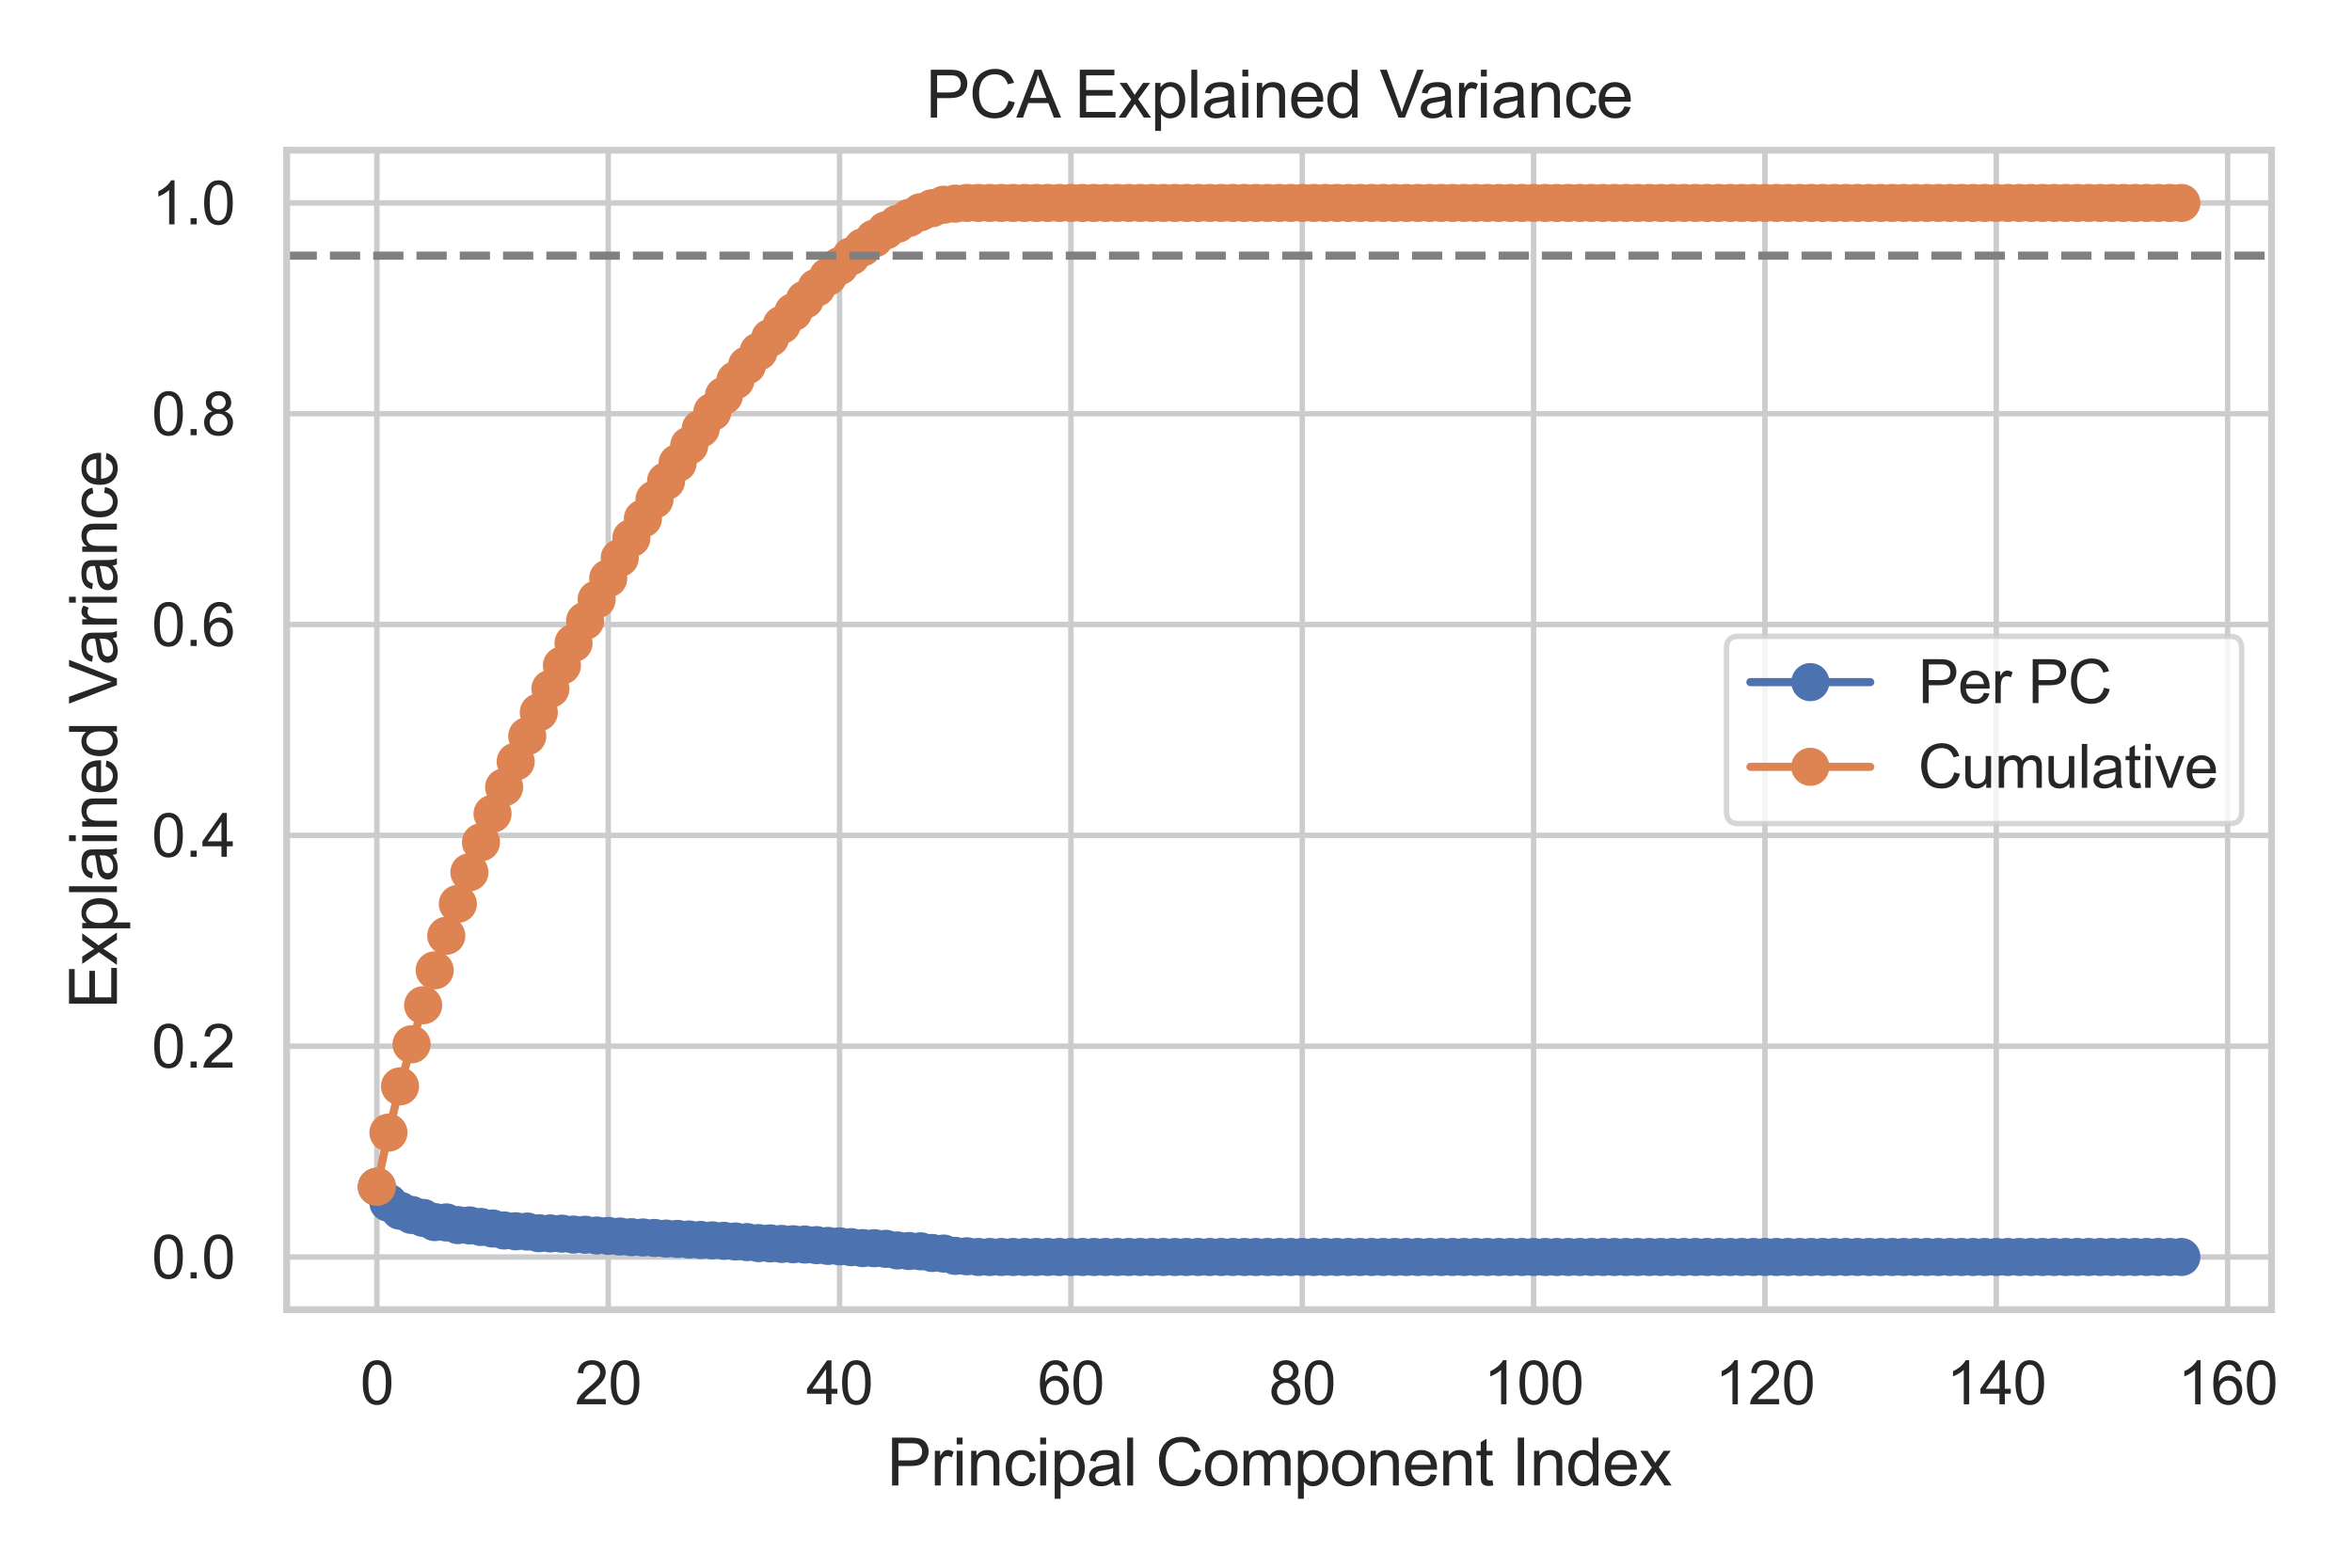<?xml version="1.0" encoding="utf-8" standalone="no"?>
<!DOCTYPE svg PUBLIC "-//W3C//DTD SVG 1.1//EN"
  "http://www.w3.org/Graphics/SVG/1.1/DTD/svg11.dtd">
<svg xmlns:xlink="http://www.w3.org/1999/xlink" width="432pt" height="288pt" viewBox="0 0 432 288" xmlns="http://www.w3.org/2000/svg" version="1.1">
 <defs>
  <style type="text/css">*{stroke-linejoin: round; stroke-linecap: butt}</style>
 </defs>
 <g id="figure_1">
  <g id="patch_1">
   <path d="M 0 288 
L 432 288 
L 432 0 
L 0 0 
z
" style="fill: #ffffff"/>
  </g>
  <g id="axes_1">
   <g id="patch_2">
    <path d="M 52.65 240.604 
L 417.229 240.604 
L 417.229 27.6 
L 52.65 27.6 
z
" style="fill: #ffffff"/>
   </g>
   <g id="matplotlib.axis_1">
    <g id="xtick_1">
     <g id="line2d_1">
      <path d="M 69.222 240.604 
L 69.222 27.6 
" clip-path="url(#p6a5b405707)" style="fill: none; stroke: #cccccc; stroke-linecap: round"/>
     </g>
     <g id="text_1">
      <!-- 0 -->
      <g style="fill: #262626" transform="translate(66.163 257.977) scale(0.11 -0.11)">
       <defs>
        <path id="ArialMT-30" d="M 266 2259 
Q 266 3072 433 3567 
Q 600 4063 929 4331 
Q 1259 4600 1759 4600 
Q 2128 4600 2406 4451 
Q 2684 4303 2865 4023 
Q 3047 3744 3150 3342 
Q 3253 2941 3253 2259 
Q 3253 1453 3087 958 
Q 2922 463 2592 192 
Q 2263 -78 1759 -78 
Q 1097 -78 719 397 
Q 266 969 266 2259 
z
M 844 2259 
Q 844 1131 1108 757 
Q 1372 384 1759 384 
Q 2147 384 2411 759 
Q 2675 1134 2675 2259 
Q 2675 3391 2411 3762 
Q 2147 4134 1753 4134 
Q 1366 4134 1134 3806 
Q 844 3388 844 2259 
z
" transform="scale(0.016)"/>
       </defs>
       <use xlink:href="#ArialMT-30"/>
      </g>
     </g>
    </g>
    <g id="xtick_2">
     <g id="line2d_2">
      <path d="M 111.713 240.604 
L 111.713 27.6 
" clip-path="url(#p6a5b405707)" style="fill: none; stroke: #cccccc; stroke-linecap: round"/>
     </g>
     <g id="text_2">
      <!-- 20 -->
      <g style="fill: #262626" transform="translate(105.596 257.977) scale(0.11 -0.11)">
       <defs>
        <path id="ArialMT-32" d="M 3222 541 
L 3222 0 
L 194 0 
Q 188 203 259 391 
Q 375 700 629 1000 
Q 884 1300 1366 1694 
Q 2113 2306 2375 2664 
Q 2638 3022 2638 3341 
Q 2638 3675 2398 3904 
Q 2159 4134 1775 4134 
Q 1369 4134 1125 3890 
Q 881 3647 878 3216 
L 300 3275 
Q 359 3922 746 4261 
Q 1134 4600 1788 4600 
Q 2447 4600 2831 4234 
Q 3216 3869 3216 3328 
Q 3216 3053 3103 2787 
Q 2991 2522 2730 2228 
Q 2469 1934 1863 1422 
Q 1356 997 1212 845 
Q 1069 694 975 541 
L 3222 541 
z
" transform="scale(0.016)"/>
       </defs>
       <use xlink:href="#ArialMT-32"/>
       <use xlink:href="#ArialMT-30" transform="translate(55.615 0)"/>
      </g>
     </g>
    </g>
    <g id="xtick_3">
     <g id="line2d_3">
      <path d="M 154.205 240.604 
L 154.205 27.6 
" clip-path="url(#p6a5b405707)" style="fill: none; stroke: #cccccc; stroke-linecap: round"/>
     </g>
     <g id="text_3">
      <!-- 40 -->
      <g style="fill: #262626" transform="translate(148.088 257.977) scale(0.11 -0.11)">
       <defs>
        <path id="ArialMT-34" d="M 2069 0 
L 2069 1097 
L 81 1097 
L 81 1613 
L 2172 4581 
L 2631 4581 
L 2631 1613 
L 3250 1613 
L 3250 1097 
L 2631 1097 
L 2631 0 
L 2069 0 
z
M 2069 1613 
L 2069 3678 
L 634 1613 
L 2069 1613 
z
" transform="scale(0.016)"/>
       </defs>
       <use xlink:href="#ArialMT-34"/>
       <use xlink:href="#ArialMT-30" transform="translate(55.615 0)"/>
      </g>
     </g>
    </g>
    <g id="xtick_4">
     <g id="line2d_4">
      <path d="M 196.697 240.604 
L 196.697 27.6 
" clip-path="url(#p6a5b405707)" style="fill: none; stroke: #cccccc; stroke-linecap: round"/>
     </g>
     <g id="text_4">
      <!-- 60 -->
      <g style="fill: #262626" transform="translate(190.58 257.977) scale(0.11 -0.11)">
       <defs>
        <path id="ArialMT-36" d="M 3184 3459 
L 2625 3416 
Q 2550 3747 2413 3897 
Q 2184 4138 1850 4138 
Q 1581 4138 1378 3988 
Q 1113 3794 959 3422 
Q 806 3050 800 2363 
Q 1003 2672 1297 2822 
Q 1591 2972 1913 2972 
Q 2475 2972 2870 2558 
Q 3266 2144 3266 1488 
Q 3266 1056 3080 686 
Q 2894 316 2569 119 
Q 2244 -78 1831 -78 
Q 1128 -78 684 439 
Q 241 956 241 2144 
Q 241 3472 731 4075 
Q 1159 4600 1884 4600 
Q 2425 4600 2770 4297 
Q 3116 3994 3184 3459 
z
M 888 1484 
Q 888 1194 1011 928 
Q 1134 663 1356 523 
Q 1578 384 1822 384 
Q 2178 384 2434 671 
Q 2691 959 2691 1453 
Q 2691 1928 2437 2201 
Q 2184 2475 1800 2475 
Q 1419 2475 1153 2201 
Q 888 1928 888 1484 
z
" transform="scale(0.016)"/>
       </defs>
       <use xlink:href="#ArialMT-36"/>
       <use xlink:href="#ArialMT-30" transform="translate(55.615 0)"/>
      </g>
     </g>
    </g>
    <g id="xtick_5">
     <g id="line2d_5">
      <path d="M 239.189 240.604 
L 239.189 27.6 
" clip-path="url(#p6a5b405707)" style="fill: none; stroke: #cccccc; stroke-linecap: round"/>
     </g>
     <g id="text_5">
      <!-- 80 -->
      <g style="fill: #262626" transform="translate(233.072 257.977) scale(0.11 -0.11)">
       <defs>
        <path id="ArialMT-38" d="M 1131 2484 
Q 781 2613 612 2850 
Q 444 3088 444 3419 
Q 444 3919 803 4259 
Q 1163 4600 1759 4600 
Q 2359 4600 2725 4251 
Q 3091 3903 3091 3403 
Q 3091 3084 2923 2848 
Q 2756 2613 2416 2484 
Q 2838 2347 3058 2040 
Q 3278 1734 3278 1309 
Q 3278 722 2862 322 
Q 2447 -78 1769 -78 
Q 1091 -78 675 323 
Q 259 725 259 1325 
Q 259 1772 486 2073 
Q 713 2375 1131 2484 
z
M 1019 3438 
Q 1019 3113 1228 2906 
Q 1438 2700 1772 2700 
Q 2097 2700 2305 2904 
Q 2513 3109 2513 3406 
Q 2513 3716 2298 3927 
Q 2084 4138 1766 4138 
Q 1444 4138 1231 3931 
Q 1019 3725 1019 3438 
z
M 838 1322 
Q 838 1081 952 856 
Q 1066 631 1291 507 
Q 1516 384 1775 384 
Q 2178 384 2440 643 
Q 2703 903 2703 1303 
Q 2703 1709 2433 1975 
Q 2163 2241 1756 2241 
Q 1359 2241 1098 1978 
Q 838 1716 838 1322 
z
" transform="scale(0.016)"/>
       </defs>
       <use xlink:href="#ArialMT-38"/>
       <use xlink:href="#ArialMT-30" transform="translate(55.615 0)"/>
      </g>
     </g>
    </g>
    <g id="xtick_6">
     <g id="line2d_6">
      <path d="M 281.68 240.604 
L 281.68 27.6 
" clip-path="url(#p6a5b405707)" style="fill: none; stroke: #cccccc; stroke-linecap: round"/>
     </g>
     <g id="text_6">
      <!-- 100 -->
      <g style="fill: #262626" transform="translate(272.505 257.977) scale(0.11 -0.11)">
       <defs>
        <path id="ArialMT-31" d="M 2384 0 
L 1822 0 
L 1822 3584 
Q 1619 3391 1289 3197 
Q 959 3003 697 2906 
L 697 3450 
Q 1169 3672 1522 3987 
Q 1875 4303 2022 4600 
L 2384 4600 
L 2384 0 
z
" transform="scale(0.016)"/>
       </defs>
       <use xlink:href="#ArialMT-31"/>
       <use xlink:href="#ArialMT-30" transform="translate(55.615 0)"/>
       <use xlink:href="#ArialMT-30" transform="translate(111.23 0)"/>
      </g>
     </g>
    </g>
    <g id="xtick_7">
     <g id="line2d_7">
      <path d="M 324.172 240.604 
L 324.172 27.6 
" clip-path="url(#p6a5b405707)" style="fill: none; stroke: #cccccc; stroke-linecap: round"/>
     </g>
     <g id="text_7">
      <!-- 120 -->
      <g style="fill: #262626" transform="translate(314.997 257.977) scale(0.11 -0.11)">
       <use xlink:href="#ArialMT-31"/>
       <use xlink:href="#ArialMT-32" transform="translate(55.615 0)"/>
       <use xlink:href="#ArialMT-30" transform="translate(111.23 0)"/>
      </g>
     </g>
    </g>
    <g id="xtick_8">
     <g id="line2d_8">
      <path d="M 366.664 240.604 
L 366.664 27.6 
" clip-path="url(#p6a5b405707)" style="fill: none; stroke: #cccccc; stroke-linecap: round"/>
     </g>
     <g id="text_8">
      <!-- 140 -->
      <g style="fill: #262626" transform="translate(357.488 257.977) scale(0.11 -0.11)">
       <use xlink:href="#ArialMT-31"/>
       <use xlink:href="#ArialMT-34" transform="translate(55.615 0)"/>
       <use xlink:href="#ArialMT-30" transform="translate(111.23 0)"/>
      </g>
     </g>
    </g>
    <g id="xtick_9">
     <g id="line2d_9">
      <path d="M 409.156 240.604 
L 409.156 27.6 
" clip-path="url(#p6a5b405707)" style="fill: none; stroke: #cccccc; stroke-linecap: round"/>
     </g>
     <g id="text_9">
      <!-- 160 -->
      <g style="fill: #262626" transform="translate(399.98 257.977) scale(0.11 -0.11)">
       <use xlink:href="#ArialMT-31"/>
       <use xlink:href="#ArialMT-36" transform="translate(55.615 0)"/>
       <use xlink:href="#ArialMT-30" transform="translate(111.23 0)"/>
      </g>
     </g>
    </g>
    <g id="text_10">
     <!-- Principal Component Index -->
     <g style="fill: #262626" transform="translate(162.903 272.899) scale(0.12 -0.12)">
      <defs>
       <path id="ArialMT-50" d="M 494 0 
L 494 4581 
L 2222 4581 
Q 2678 4581 2919 4538 
Q 3256 4481 3484 4323 
Q 3713 4166 3852 3881 
Q 3991 3597 3991 3256 
Q 3991 2672 3619 2267 
Q 3247 1863 2275 1863 
L 1100 1863 
L 1100 0 
L 494 0 
z
M 1100 2403 
L 2284 2403 
Q 2872 2403 3119 2622 
Q 3366 2841 3366 3238 
Q 3366 3525 3220 3729 
Q 3075 3934 2838 4000 
Q 2684 4041 2272 4041 
L 1100 4041 
L 1100 2403 
z
" transform="scale(0.016)"/>
       <path id="ArialMT-72" d="M 416 0 
L 416 3319 
L 922 3319 
L 922 2816 
Q 1116 3169 1280 3281 
Q 1444 3394 1641 3394 
Q 1925 3394 2219 3213 
L 2025 2691 
Q 1819 2813 1613 2813 
Q 1428 2813 1281 2702 
Q 1134 2591 1072 2394 
Q 978 2094 978 1738 
L 978 0 
L 416 0 
z
" transform="scale(0.016)"/>
       <path id="ArialMT-69" d="M 425 3934 
L 425 4581 
L 988 4581 
L 988 3934 
L 425 3934 
z
M 425 0 
L 425 3319 
L 988 3319 
L 988 0 
L 425 0 
z
" transform="scale(0.016)"/>
       <path id="ArialMT-6e" d="M 422 0 
L 422 3319 
L 928 3319 
L 928 2847 
Q 1294 3394 1984 3394 
Q 2284 3394 2536 3286 
Q 2788 3178 2913 3003 
Q 3038 2828 3088 2588 
Q 3119 2431 3119 2041 
L 3119 0 
L 2556 0 
L 2556 2019 
Q 2556 2363 2490 2533 
Q 2425 2703 2258 2804 
Q 2091 2906 1866 2906 
Q 1506 2906 1245 2678 
Q 984 2450 984 1813 
L 984 0 
L 422 0 
z
" transform="scale(0.016)"/>
       <path id="ArialMT-63" d="M 2588 1216 
L 3141 1144 
Q 3050 572 2676 248 
Q 2303 -75 1759 -75 
Q 1078 -75 664 370 
Q 250 816 250 1647 
Q 250 2184 428 2587 
Q 606 2991 970 3192 
Q 1334 3394 1763 3394 
Q 2303 3394 2647 3120 
Q 2991 2847 3088 2344 
L 2541 2259 
Q 2463 2594 2264 2762 
Q 2066 2931 1784 2931 
Q 1359 2931 1093 2626 
Q 828 2322 828 1663 
Q 828 994 1084 691 
Q 1341 388 1753 388 
Q 2084 388 2306 591 
Q 2528 794 2588 1216 
z
" transform="scale(0.016)"/>
       <path id="ArialMT-70" d="M 422 -1272 
L 422 3319 
L 934 3319 
L 934 2888 
Q 1116 3141 1344 3267 
Q 1572 3394 1897 3394 
Q 2322 3394 2647 3175 
Q 2972 2956 3137 2557 
Q 3303 2159 3303 1684 
Q 3303 1175 3120 767 
Q 2938 359 2589 142 
Q 2241 -75 1856 -75 
Q 1575 -75 1351 44 
Q 1128 163 984 344 
L 984 -1272 
L 422 -1272 
z
M 931 1641 
Q 931 1000 1190 694 
Q 1450 388 1819 388 
Q 2194 388 2461 705 
Q 2728 1022 2728 1688 
Q 2728 2322 2467 2637 
Q 2206 2953 1844 2953 
Q 1484 2953 1207 2617 
Q 931 2281 931 1641 
z
" transform="scale(0.016)"/>
       <path id="ArialMT-61" d="M 2588 409 
Q 2275 144 1986 34 
Q 1697 -75 1366 -75 
Q 819 -75 525 192 
Q 231 459 231 875 
Q 231 1119 342 1320 
Q 453 1522 633 1644 
Q 813 1766 1038 1828 
Q 1203 1872 1538 1913 
Q 2219 1994 2541 2106 
Q 2544 2222 2544 2253 
Q 2544 2597 2384 2738 
Q 2169 2928 1744 2928 
Q 1347 2928 1158 2789 
Q 969 2650 878 2297 
L 328 2372 
Q 403 2725 575 2942 
Q 747 3159 1072 3276 
Q 1397 3394 1825 3394 
Q 2250 3394 2515 3294 
Q 2781 3194 2906 3042 
Q 3031 2891 3081 2659 
Q 3109 2516 3109 2141 
L 3109 1391 
Q 3109 606 3145 398 
Q 3181 191 3288 0 
L 2700 0 
Q 2613 175 2588 409 
z
M 2541 1666 
Q 2234 1541 1622 1453 
Q 1275 1403 1131 1340 
Q 988 1278 909 1158 
Q 831 1038 831 891 
Q 831 666 1001 516 
Q 1172 366 1500 366 
Q 1825 366 2078 508 
Q 2331 650 2450 897 
Q 2541 1088 2541 1459 
L 2541 1666 
z
" transform="scale(0.016)"/>
       <path id="ArialMT-6c" d="M 409 0 
L 409 4581 
L 972 4581 
L 972 0 
L 409 0 
z
" transform="scale(0.016)"/>
       <path id="ArialMT-20" transform="scale(0.016)"/>
       <path id="ArialMT-43" d="M 3763 1606 
L 4369 1453 
Q 4178 706 3683 314 
Q 3188 -78 2472 -78 
Q 1731 -78 1267 223 
Q 803 525 561 1097 
Q 319 1669 319 2325 
Q 319 3041 592 3573 
Q 866 4106 1370 4382 
Q 1875 4659 2481 4659 
Q 3169 4659 3637 4309 
Q 4106 3959 4291 3325 
L 3694 3184 
Q 3534 3684 3231 3912 
Q 2928 4141 2469 4141 
Q 1941 4141 1586 3887 
Q 1231 3634 1087 3207 
Q 944 2781 944 2328 
Q 944 1744 1114 1308 
Q 1284 872 1643 656 
Q 2003 441 2422 441 
Q 2931 441 3284 734 
Q 3638 1028 3763 1606 
z
" transform="scale(0.016)"/>
       <path id="ArialMT-6f" d="M 213 1659 
Q 213 2581 725 3025 
Q 1153 3394 1769 3394 
Q 2453 3394 2887 2945 
Q 3322 2497 3322 1706 
Q 3322 1066 3130 698 
Q 2938 331 2570 128 
Q 2203 -75 1769 -75 
Q 1072 -75 642 372 
Q 213 819 213 1659 
z
M 791 1659 
Q 791 1022 1069 705 
Q 1347 388 1769 388 
Q 2188 388 2466 706 
Q 2744 1025 2744 1678 
Q 2744 2294 2464 2611 
Q 2184 2928 1769 2928 
Q 1347 2928 1069 2612 
Q 791 2297 791 1659 
z
" transform="scale(0.016)"/>
       <path id="ArialMT-6d" d="M 422 0 
L 422 3319 
L 925 3319 
L 925 2853 
Q 1081 3097 1340 3245 
Q 1600 3394 1931 3394 
Q 2300 3394 2536 3241 
Q 2772 3088 2869 2813 
Q 3263 3394 3894 3394 
Q 4388 3394 4653 3120 
Q 4919 2847 4919 2278 
L 4919 0 
L 4359 0 
L 4359 2091 
Q 4359 2428 4304 2576 
Q 4250 2725 4106 2815 
Q 3963 2906 3769 2906 
Q 3419 2906 3187 2673 
Q 2956 2441 2956 1928 
L 2956 0 
L 2394 0 
L 2394 2156 
Q 2394 2531 2256 2718 
Q 2119 2906 1806 2906 
Q 1569 2906 1367 2781 
Q 1166 2656 1075 2415 
Q 984 2175 984 1722 
L 984 0 
L 422 0 
z
" transform="scale(0.016)"/>
       <path id="ArialMT-65" d="M 2694 1069 
L 3275 997 
Q 3138 488 2766 206 
Q 2394 -75 1816 -75 
Q 1088 -75 661 373 
Q 234 822 234 1631 
Q 234 2469 665 2931 
Q 1097 3394 1784 3394 
Q 2450 3394 2872 2941 
Q 3294 2488 3294 1666 
Q 3294 1616 3291 1516 
L 816 1516 
Q 847 969 1125 678 
Q 1403 388 1819 388 
Q 2128 388 2347 550 
Q 2566 713 2694 1069 
z
M 847 1978 
L 2700 1978 
Q 2663 2397 2488 2606 
Q 2219 2931 1791 2931 
Q 1403 2931 1139 2672 
Q 875 2413 847 1978 
z
" transform="scale(0.016)"/>
       <path id="ArialMT-74" d="M 1650 503 
L 1731 6 
Q 1494 -44 1306 -44 
Q 1000 -44 831 53 
Q 663 150 594 308 
Q 525 466 525 972 
L 525 2881 
L 113 2881 
L 113 3319 
L 525 3319 
L 525 4141 
L 1084 4478 
L 1084 3319 
L 1650 3319 
L 1650 2881 
L 1084 2881 
L 1084 941 
Q 1084 700 1114 631 
Q 1144 563 1211 522 
Q 1278 481 1403 481 
Q 1497 481 1650 503 
z
" transform="scale(0.016)"/>
       <path id="ArialMT-49" d="M 597 0 
L 597 4581 
L 1203 4581 
L 1203 0 
L 597 0 
z
" transform="scale(0.016)"/>
       <path id="ArialMT-64" d="M 2575 0 
L 2575 419 
Q 2259 -75 1647 -75 
Q 1250 -75 917 144 
Q 584 363 401 755 
Q 219 1147 219 1656 
Q 219 2153 384 2558 
Q 550 2963 881 3178 
Q 1213 3394 1622 3394 
Q 1922 3394 2156 3267 
Q 2391 3141 2538 2938 
L 2538 4581 
L 3097 4581 
L 3097 0 
L 2575 0 
z
M 797 1656 
Q 797 1019 1065 703 
Q 1334 388 1700 388 
Q 2069 388 2326 689 
Q 2584 991 2584 1609 
Q 2584 2291 2321 2609 
Q 2059 2928 1675 2928 
Q 1300 2928 1048 2622 
Q 797 2316 797 1656 
z
" transform="scale(0.016)"/>
       <path id="ArialMT-78" d="M 47 0 
L 1259 1725 
L 138 3319 
L 841 3319 
L 1350 2541 
Q 1494 2319 1581 2169 
Q 1719 2375 1834 2534 
L 2394 3319 
L 3066 3319 
L 1919 1756 
L 3153 0 
L 2463 0 
L 1781 1031 
L 1600 1309 
L 728 0 
L 47 0 
z
" transform="scale(0.016)"/>
      </defs>
      <use xlink:href="#ArialMT-50"/>
      <use xlink:href="#ArialMT-72" transform="translate(66.699 0)"/>
      <use xlink:href="#ArialMT-69" transform="translate(100 0)"/>
      <use xlink:href="#ArialMT-6e" transform="translate(122.217 0)"/>
      <use xlink:href="#ArialMT-63" transform="translate(177.832 0)"/>
      <use xlink:href="#ArialMT-69" transform="translate(227.832 0)"/>
      <use xlink:href="#ArialMT-70" transform="translate(250.049 0)"/>
      <use xlink:href="#ArialMT-61" transform="translate(305.664 0)"/>
      <use xlink:href="#ArialMT-6c" transform="translate(361.279 0)"/>
      <use xlink:href="#ArialMT-20" transform="translate(383.496 0)"/>
      <use xlink:href="#ArialMT-43" transform="translate(411.279 0)"/>
      <use xlink:href="#ArialMT-6f" transform="translate(483.496 0)"/>
      <use xlink:href="#ArialMT-6d" transform="translate(539.111 0)"/>
      <use xlink:href="#ArialMT-70" transform="translate(622.412 0)"/>
      <use xlink:href="#ArialMT-6f" transform="translate(678.027 0)"/>
      <use xlink:href="#ArialMT-6e" transform="translate(733.643 0)"/>
      <use xlink:href="#ArialMT-65" transform="translate(789.258 0)"/>
      <use xlink:href="#ArialMT-6e" transform="translate(844.873 0)"/>
      <use xlink:href="#ArialMT-74" transform="translate(900.488 0)"/>
      <use xlink:href="#ArialMT-20" transform="translate(928.271 0)"/>
      <use xlink:href="#ArialMT-49" transform="translate(956.055 0)"/>
      <use xlink:href="#ArialMT-6e" transform="translate(983.838 0)"/>
      <use xlink:href="#ArialMT-64" transform="translate(1039.453 0)"/>
      <use xlink:href="#ArialMT-65" transform="translate(1095.068 0)"/>
      <use xlink:href="#ArialMT-78" transform="translate(1150.684 0)"/>
     </g>
    </g>
   </g>
   <g id="matplotlib.axis_2">
    <g id="ytick_1">
     <g id="line2d_10">
      <path d="M 52.65 230.922 
L 417.229 230.922 
" clip-path="url(#p6a5b405707)" style="fill: none; stroke: #cccccc; stroke-linecap: round"/>
     </g>
     <g id="text_11">
      <!-- 0.0 -->
      <g style="fill: #262626" transform="translate(27.86 234.859) scale(0.11 -0.11)">
       <defs>
        <path id="ArialMT-2e" d="M 581 0 
L 581 641 
L 1222 641 
L 1222 0 
L 581 0 
z
" transform="scale(0.016)"/>
       </defs>
       <use xlink:href="#ArialMT-30"/>
       <use xlink:href="#ArialMT-2e" transform="translate(55.615 0)"/>
       <use xlink:href="#ArialMT-30" transform="translate(83.398 0)"/>
      </g>
     </g>
    </g>
    <g id="ytick_2">
     <g id="line2d_11">
      <path d="M 52.65 192.194 
L 417.229 192.194 
" clip-path="url(#p6a5b405707)" style="fill: none; stroke: #cccccc; stroke-linecap: round"/>
     </g>
     <g id="text_12">
      <!-- 0.2 -->
      <g style="fill: #262626" transform="translate(27.86 196.131) scale(0.11 -0.11)">
       <use xlink:href="#ArialMT-30"/>
       <use xlink:href="#ArialMT-2e" transform="translate(55.615 0)"/>
       <use xlink:href="#ArialMT-32" transform="translate(83.398 0)"/>
      </g>
     </g>
    </g>
    <g id="ytick_3">
     <g id="line2d_12">
      <path d="M 52.65 153.466 
L 417.229 153.466 
" clip-path="url(#p6a5b405707)" style="fill: none; stroke: #cccccc; stroke-linecap: round"/>
     </g>
     <g id="text_13">
      <!-- 0.4 -->
      <g style="fill: #262626" transform="translate(27.86 157.403) scale(0.11 -0.11)">
       <use xlink:href="#ArialMT-30"/>
       <use xlink:href="#ArialMT-2e" transform="translate(55.615 0)"/>
       <use xlink:href="#ArialMT-34" transform="translate(83.398 0)"/>
      </g>
     </g>
    </g>
    <g id="ytick_4">
     <g id="line2d_13">
      <path d="M 52.65 114.738 
L 417.229 114.738 
" clip-path="url(#p6a5b405707)" style="fill: none; stroke: #cccccc; stroke-linecap: round"/>
     </g>
     <g id="text_14">
      <!-- 0.6 -->
      <g style="fill: #262626" transform="translate(27.86 118.675) scale(0.11 -0.11)">
       <use xlink:href="#ArialMT-30"/>
       <use xlink:href="#ArialMT-2e" transform="translate(55.615 0)"/>
       <use xlink:href="#ArialMT-36" transform="translate(83.398 0)"/>
      </g>
     </g>
    </g>
    <g id="ytick_5">
     <g id="line2d_14">
      <path d="M 52.65 76.01 
L 417.229 76.01 
" clip-path="url(#p6a5b405707)" style="fill: none; stroke: #cccccc; stroke-linecap: round"/>
     </g>
     <g id="text_15">
      <!-- 0.8 -->
      <g style="fill: #262626" transform="translate(27.86 79.947) scale(0.11 -0.11)">
       <use xlink:href="#ArialMT-30"/>
       <use xlink:href="#ArialMT-2e" transform="translate(55.615 0)"/>
       <use xlink:href="#ArialMT-38" transform="translate(83.398 0)"/>
      </g>
     </g>
    </g>
    <g id="ytick_6">
     <g id="line2d_15">
      <path d="M 52.65 37.282 
L 417.229 37.282 
" clip-path="url(#p6a5b405707)" style="fill: none; stroke: #cccccc; stroke-linecap: round"/>
     </g>
     <g id="text_16">
      <!-- 1.0 -->
      <g style="fill: #262626" transform="translate(27.86 41.219) scale(0.11 -0.11)">
       <use xlink:href="#ArialMT-31"/>
       <use xlink:href="#ArialMT-2e" transform="translate(55.615 0)"/>
       <use xlink:href="#ArialMT-30" transform="translate(83.398 0)"/>
      </g>
     </g>
    </g>
    <g id="text_17">
     <!-- Explained Variance -->
     <g style="fill: #262626" transform="translate(21.475 185.357) rotate(-90) scale(0.12 -0.12)">
      <defs>
       <path id="ArialMT-45" d="M 506 0 
L 506 4581 
L 3819 4581 
L 3819 4041 
L 1113 4041 
L 1113 2638 
L 3647 2638 
L 3647 2100 
L 1113 2100 
L 1113 541 
L 3925 541 
L 3925 0 
L 506 0 
z
" transform="scale(0.016)"/>
       <path id="ArialMT-56" d="M 1803 0 
L 28 4581 
L 684 4581 
L 1875 1253 
Q 2019 853 2116 503 
Q 2222 878 2363 1253 
L 3600 4581 
L 4219 4581 
L 2425 0 
L 1803 0 
z
" transform="scale(0.016)"/>
      </defs>
      <use xlink:href="#ArialMT-45"/>
      <use xlink:href="#ArialMT-78" transform="translate(66.699 0)"/>
      <use xlink:href="#ArialMT-70" transform="translate(116.699 0)"/>
      <use xlink:href="#ArialMT-6c" transform="translate(172.314 0)"/>
      <use xlink:href="#ArialMT-61" transform="translate(194.531 0)"/>
      <use xlink:href="#ArialMT-69" transform="translate(250.146 0)"/>
      <use xlink:href="#ArialMT-6e" transform="translate(272.363 0)"/>
      <use xlink:href="#ArialMT-65" transform="translate(327.979 0)"/>
      <use xlink:href="#ArialMT-64" transform="translate(383.594 0)"/>
      <use xlink:href="#ArialMT-20" transform="translate(439.209 0)"/>
      <use xlink:href="#ArialMT-56" transform="translate(466.992 0)"/>
      <use xlink:href="#ArialMT-61" transform="translate(526.316 0)"/>
      <use xlink:href="#ArialMT-72" transform="translate(581.932 0)"/>
      <use xlink:href="#ArialMT-69" transform="translate(615.232 0)"/>
      <use xlink:href="#ArialMT-61" transform="translate(637.449 0)"/>
      <use xlink:href="#ArialMT-6e" transform="translate(693.064 0)"/>
      <use xlink:href="#ArialMT-63" transform="translate(748.68 0)"/>
      <use xlink:href="#ArialMT-65" transform="translate(798.68 0)"/>
     </g>
    </g>
   </g>
   <g id="line2d_16">
    <path d="M 69.222 218.031 
L 71.346 220.964 
L 73.471 222.42 
L 75.596 223.2 
L 77.72 223.743 
L 79.845 224.508 
L 81.969 224.573 
L 84.094 225.063 
L 86.218 225.122 
L 94.717 226.202 
L 96.841 226.249 
L 98.966 226.557 
L 103.215 226.638 
L 105.34 226.804 
L 109.589 226.98 
L 120.212 227.425 
L 128.71 227.795 
L 137.209 228.188 
L 139.333 228.372 
L 147.831 228.634 
L 156.33 229.116 
L 158.454 229.289 
L 162.704 229.423 
L 164.828 229.721 
L 169.077 229.88 
L 171.202 230.182 
L 173.326 230.291 
L 175.451 230.721 
L 183.949 230.922 
L 400.657 230.922 
L 400.657 230.922 
" clip-path="url(#p6a5b405707)" style="fill: none; stroke: #4c72b0; stroke-width: 1.5; stroke-linecap: round"/>
    <defs>
     <path id="mdb75a9f25f" d="M 0 3 
C 0.796 3 1.559 2.684 2.121 2.121 
C 2.684 1.559 3 0.796 3 0 
C 3 -0.796 2.684 -1.559 2.121 -2.121 
C 1.559 -2.684 0.796 -3 0 -3 
C -0.796 -3 -1.559 -2.684 -2.121 -2.121 
C -2.684 -1.559 -3 -0.796 -3 0 
C -3 0.796 -2.684 1.559 -2.121 2.121 
C -1.559 2.684 -0.796 3 0 3 
z
" style="stroke: #4c72b0"/>
    </defs>
    <g clip-path="url(#p6a5b405707)">
     <use xlink:href="#mdb75a9f25f" x="69.222" y="218.031" style="fill: #4c72b0; stroke: #4c72b0"/>
     <use xlink:href="#mdb75a9f25f" x="71.346" y="220.964" style="fill: #4c72b0; stroke: #4c72b0"/>
     <use xlink:href="#mdb75a9f25f" x="73.471" y="222.42" style="fill: #4c72b0; stroke: #4c72b0"/>
     <use xlink:href="#mdb75a9f25f" x="75.596" y="223.2" style="fill: #4c72b0; stroke: #4c72b0"/>
     <use xlink:href="#mdb75a9f25f" x="77.72" y="223.743" style="fill: #4c72b0; stroke: #4c72b0"/>
     <use xlink:href="#mdb75a9f25f" x="79.845" y="224.508" style="fill: #4c72b0; stroke: #4c72b0"/>
     <use xlink:href="#mdb75a9f25f" x="81.969" y="224.573" style="fill: #4c72b0; stroke: #4c72b0"/>
     <use xlink:href="#mdb75a9f25f" x="84.094" y="225.063" style="fill: #4c72b0; stroke: #4c72b0"/>
     <use xlink:href="#mdb75a9f25f" x="86.218" y="225.122" style="fill: #4c72b0; stroke: #4c72b0"/>
     <use xlink:href="#mdb75a9f25f" x="88.343" y="225.407" style="fill: #4c72b0; stroke: #4c72b0"/>
     <use xlink:href="#mdb75a9f25f" x="90.468" y="225.688" style="fill: #4c72b0; stroke: #4c72b0"/>
     <use xlink:href="#mdb75a9f25f" x="92.592" y="226.053" style="fill: #4c72b0; stroke: #4c72b0"/>
     <use xlink:href="#mdb75a9f25f" x="94.717" y="226.202" style="fill: #4c72b0; stroke: #4c72b0"/>
     <use xlink:href="#mdb75a9f25f" x="96.841" y="226.249" style="fill: #4c72b0; stroke: #4c72b0"/>
     <use xlink:href="#mdb75a9f25f" x="98.966" y="226.557" style="fill: #4c72b0; stroke: #4c72b0"/>
     <use xlink:href="#mdb75a9f25f" x="101.091" y="226.595" style="fill: #4c72b0; stroke: #4c72b0"/>
     <use xlink:href="#mdb75a9f25f" x="103.215" y="226.638" style="fill: #4c72b0; stroke: #4c72b0"/>
     <use xlink:href="#mdb75a9f25f" x="105.34" y="226.804" style="fill: #4c72b0; stroke: #4c72b0"/>
     <use xlink:href="#mdb75a9f25f" x="107.464" y="226.837" style="fill: #4c72b0; stroke: #4c72b0"/>
     <use xlink:href="#mdb75a9f25f" x="109.589" y="226.98" style="fill: #4c72b0; stroke: #4c72b0"/>
     <use xlink:href="#mdb75a9f25f" x="111.713" y="227.054" style="fill: #4c72b0; stroke: #4c72b0"/>
     <use xlink:href="#mdb75a9f25f" x="113.838" y="227.162" style="fill: #4c72b0; stroke: #4c72b0"/>
     <use xlink:href="#mdb75a9f25f" x="115.963" y="227.283" style="fill: #4c72b0; stroke: #4c72b0"/>
     <use xlink:href="#mdb75a9f25f" x="118.087" y="227.335" style="fill: #4c72b0; stroke: #4c72b0"/>
     <use xlink:href="#mdb75a9f25f" x="120.212" y="227.425" style="fill: #4c72b0; stroke: #4c72b0"/>
     <use xlink:href="#mdb75a9f25f" x="122.336" y="227.543" style="fill: #4c72b0; stroke: #4c72b0"/>
     <use xlink:href="#mdb75a9f25f" x="124.461" y="227.602" style="fill: #4c72b0; stroke: #4c72b0"/>
     <use xlink:href="#mdb75a9f25f" x="126.586" y="227.709" style="fill: #4c72b0; stroke: #4c72b0"/>
     <use xlink:href="#mdb75a9f25f" x="128.71" y="227.795" style="fill: #4c72b0; stroke: #4c72b0"/>
     <use xlink:href="#mdb75a9f25f" x="130.835" y="227.868" style="fill: #4c72b0; stroke: #4c72b0"/>
     <use xlink:href="#mdb75a9f25f" x="132.959" y="227.952" style="fill: #4c72b0; stroke: #4c72b0"/>
     <use xlink:href="#mdb75a9f25f" x="135.084" y="228.071" style="fill: #4c72b0; stroke: #4c72b0"/>
     <use xlink:href="#mdb75a9f25f" x="137.209" y="228.188" style="fill: #4c72b0; stroke: #4c72b0"/>
     <use xlink:href="#mdb75a9f25f" x="139.333" y="228.372" style="fill: #4c72b0; stroke: #4c72b0"/>
     <use xlink:href="#mdb75a9f25f" x="141.458" y="228.423" style="fill: #4c72b0; stroke: #4c72b0"/>
     <use xlink:href="#mdb75a9f25f" x="143.582" y="228.521" style="fill: #4c72b0; stroke: #4c72b0"/>
     <use xlink:href="#mdb75a9f25f" x="145.707" y="228.579" style="fill: #4c72b0; stroke: #4c72b0"/>
     <use xlink:href="#mdb75a9f25f" x="147.831" y="228.634" style="fill: #4c72b0; stroke: #4c72b0"/>
     <use xlink:href="#mdb75a9f25f" x="149.956" y="228.743" style="fill: #4c72b0; stroke: #4c72b0"/>
     <use xlink:href="#mdb75a9f25f" x="152.081" y="228.887" style="fill: #4c72b0; stroke: #4c72b0"/>
     <use xlink:href="#mdb75a9f25f" x="154.205" y="228.965" style="fill: #4c72b0; stroke: #4c72b0"/>
     <use xlink:href="#mdb75a9f25f" x="156.33" y="229.116" style="fill: #4c72b0; stroke: #4c72b0"/>
     <use xlink:href="#mdb75a9f25f" x="158.454" y="229.289" style="fill: #4c72b0; stroke: #4c72b0"/>
     <use xlink:href="#mdb75a9f25f" x="160.579" y="229.308" style="fill: #4c72b0; stroke: #4c72b0"/>
     <use xlink:href="#mdb75a9f25f" x="162.704" y="229.423" style="fill: #4c72b0; stroke: #4c72b0"/>
     <use xlink:href="#mdb75a9f25f" x="164.828" y="229.721" style="fill: #4c72b0; stroke: #4c72b0"/>
     <use xlink:href="#mdb75a9f25f" x="166.953" y="229.825" style="fill: #4c72b0; stroke: #4c72b0"/>
     <use xlink:href="#mdb75a9f25f" x="169.077" y="229.88" style="fill: #4c72b0; stroke: #4c72b0"/>
     <use xlink:href="#mdb75a9f25f" x="171.202" y="230.182" style="fill: #4c72b0; stroke: #4c72b0"/>
     <use xlink:href="#mdb75a9f25f" x="173.326" y="230.291" style="fill: #4c72b0; stroke: #4c72b0"/>
     <use xlink:href="#mdb75a9f25f" x="175.451" y="230.721" style="fill: #4c72b0; stroke: #4c72b0"/>
     <use xlink:href="#mdb75a9f25f" x="177.576" y="230.791" style="fill: #4c72b0; stroke: #4c72b0"/>
     <use xlink:href="#mdb75a9f25f" x="179.7" y="230.922" style="fill: #4c72b0; stroke: #4c72b0"/>
     <use xlink:href="#mdb75a9f25f" x="181.825" y="230.922" style="fill: #4c72b0; stroke: #4c72b0"/>
     <use xlink:href="#mdb75a9f25f" x="183.949" y="230.922" style="fill: #4c72b0; stroke: #4c72b0"/>
     <use xlink:href="#mdb75a9f25f" x="186.074" y="230.922" style="fill: #4c72b0; stroke: #4c72b0"/>
     <use xlink:href="#mdb75a9f25f" x="188.199" y="230.922" style="fill: #4c72b0; stroke: #4c72b0"/>
     <use xlink:href="#mdb75a9f25f" x="190.323" y="230.922" style="fill: #4c72b0; stroke: #4c72b0"/>
     <use xlink:href="#mdb75a9f25f" x="192.448" y="230.922" style="fill: #4c72b0; stroke: #4c72b0"/>
     <use xlink:href="#mdb75a9f25f" x="194.572" y="230.922" style="fill: #4c72b0; stroke: #4c72b0"/>
     <use xlink:href="#mdb75a9f25f" x="196.697" y="230.922" style="fill: #4c72b0; stroke: #4c72b0"/>
     <use xlink:href="#mdb75a9f25f" x="198.822" y="230.922" style="fill: #4c72b0; stroke: #4c72b0"/>
     <use xlink:href="#mdb75a9f25f" x="200.946" y="230.922" style="fill: #4c72b0; stroke: #4c72b0"/>
     <use xlink:href="#mdb75a9f25f" x="203.071" y="230.922" style="fill: #4c72b0; stroke: #4c72b0"/>
     <use xlink:href="#mdb75a9f25f" x="205.195" y="230.922" style="fill: #4c72b0; stroke: #4c72b0"/>
     <use xlink:href="#mdb75a9f25f" x="207.32" y="230.922" style="fill: #4c72b0; stroke: #4c72b0"/>
     <use xlink:href="#mdb75a9f25f" x="209.444" y="230.922" style="fill: #4c72b0; stroke: #4c72b0"/>
     <use xlink:href="#mdb75a9f25f" x="211.569" y="230.922" style="fill: #4c72b0; stroke: #4c72b0"/>
     <use xlink:href="#mdb75a9f25f" x="213.694" y="230.922" style="fill: #4c72b0; stroke: #4c72b0"/>
     <use xlink:href="#mdb75a9f25f" x="215.818" y="230.922" style="fill: #4c72b0; stroke: #4c72b0"/>
     <use xlink:href="#mdb75a9f25f" x="217.943" y="230.922" style="fill: #4c72b0; stroke: #4c72b0"/>
     <use xlink:href="#mdb75a9f25f" x="220.067" y="230.922" style="fill: #4c72b0; stroke: #4c72b0"/>
     <use xlink:href="#mdb75a9f25f" x="222.192" y="230.922" style="fill: #4c72b0; stroke: #4c72b0"/>
     <use xlink:href="#mdb75a9f25f" x="224.317" y="230.922" style="fill: #4c72b0; stroke: #4c72b0"/>
     <use xlink:href="#mdb75a9f25f" x="226.441" y="230.922" style="fill: #4c72b0; stroke: #4c72b0"/>
     <use xlink:href="#mdb75a9f25f" x="228.566" y="230.922" style="fill: #4c72b0; stroke: #4c72b0"/>
     <use xlink:href="#mdb75a9f25f" x="230.69" y="230.922" style="fill: #4c72b0; stroke: #4c72b0"/>
     <use xlink:href="#mdb75a9f25f" x="232.815" y="230.922" style="fill: #4c72b0; stroke: #4c72b0"/>
     <use xlink:href="#mdb75a9f25f" x="234.939" y="230.922" style="fill: #4c72b0; stroke: #4c72b0"/>
     <use xlink:href="#mdb75a9f25f" x="237.064" y="230.922" style="fill: #4c72b0; stroke: #4c72b0"/>
     <use xlink:href="#mdb75a9f25f" x="239.189" y="230.922" style="fill: #4c72b0; stroke: #4c72b0"/>
     <use xlink:href="#mdb75a9f25f" x="241.313" y="230.922" style="fill: #4c72b0; stroke: #4c72b0"/>
     <use xlink:href="#mdb75a9f25f" x="243.438" y="230.922" style="fill: #4c72b0; stroke: #4c72b0"/>
     <use xlink:href="#mdb75a9f25f" x="245.562" y="230.922" style="fill: #4c72b0; stroke: #4c72b0"/>
     <use xlink:href="#mdb75a9f25f" x="247.687" y="230.922" style="fill: #4c72b0; stroke: #4c72b0"/>
     <use xlink:href="#mdb75a9f25f" x="249.812" y="230.922" style="fill: #4c72b0; stroke: #4c72b0"/>
     <use xlink:href="#mdb75a9f25f" x="251.936" y="230.922" style="fill: #4c72b0; stroke: #4c72b0"/>
     <use xlink:href="#mdb75a9f25f" x="254.061" y="230.922" style="fill: #4c72b0; stroke: #4c72b0"/>
     <use xlink:href="#mdb75a9f25f" x="256.185" y="230.922" style="fill: #4c72b0; stroke: #4c72b0"/>
     <use xlink:href="#mdb75a9f25f" x="258.31" y="230.922" style="fill: #4c72b0; stroke: #4c72b0"/>
     <use xlink:href="#mdb75a9f25f" x="260.435" y="230.922" style="fill: #4c72b0; stroke: #4c72b0"/>
     <use xlink:href="#mdb75a9f25f" x="262.559" y="230.922" style="fill: #4c72b0; stroke: #4c72b0"/>
     <use xlink:href="#mdb75a9f25f" x="264.684" y="230.922" style="fill: #4c72b0; stroke: #4c72b0"/>
     <use xlink:href="#mdb75a9f25f" x="266.808" y="230.922" style="fill: #4c72b0; stroke: #4c72b0"/>
     <use xlink:href="#mdb75a9f25f" x="268.933" y="230.922" style="fill: #4c72b0; stroke: #4c72b0"/>
     <use xlink:href="#mdb75a9f25f" x="271.057" y="230.922" style="fill: #4c72b0; stroke: #4c72b0"/>
     <use xlink:href="#mdb75a9f25f" x="273.182" y="230.922" style="fill: #4c72b0; stroke: #4c72b0"/>
     <use xlink:href="#mdb75a9f25f" x="275.307" y="230.922" style="fill: #4c72b0; stroke: #4c72b0"/>
     <use xlink:href="#mdb75a9f25f" x="277.431" y="230.922" style="fill: #4c72b0; stroke: #4c72b0"/>
     <use xlink:href="#mdb75a9f25f" x="279.556" y="230.922" style="fill: #4c72b0; stroke: #4c72b0"/>
     <use xlink:href="#mdb75a9f25f" x="281.68" y="230.922" style="fill: #4c72b0; stroke: #4c72b0"/>
     <use xlink:href="#mdb75a9f25f" x="283.805" y="230.922" style="fill: #4c72b0; stroke: #4c72b0"/>
     <use xlink:href="#mdb75a9f25f" x="285.93" y="230.922" style="fill: #4c72b0; stroke: #4c72b0"/>
     <use xlink:href="#mdb75a9f25f" x="288.054" y="230.922" style="fill: #4c72b0; stroke: #4c72b0"/>
     <use xlink:href="#mdb75a9f25f" x="290.179" y="230.922" style="fill: #4c72b0; stroke: #4c72b0"/>
     <use xlink:href="#mdb75a9f25f" x="292.303" y="230.922" style="fill: #4c72b0; stroke: #4c72b0"/>
     <use xlink:href="#mdb75a9f25f" x="294.428" y="230.922" style="fill: #4c72b0; stroke: #4c72b0"/>
     <use xlink:href="#mdb75a9f25f" x="296.552" y="230.922" style="fill: #4c72b0; stroke: #4c72b0"/>
     <use xlink:href="#mdb75a9f25f" x="298.677" y="230.922" style="fill: #4c72b0; stroke: #4c72b0"/>
     <use xlink:href="#mdb75a9f25f" x="300.802" y="230.922" style="fill: #4c72b0; stroke: #4c72b0"/>
     <use xlink:href="#mdb75a9f25f" x="302.926" y="230.922" style="fill: #4c72b0; stroke: #4c72b0"/>
     <use xlink:href="#mdb75a9f25f" x="305.051" y="230.922" style="fill: #4c72b0; stroke: #4c72b0"/>
     <use xlink:href="#mdb75a9f25f" x="307.175" y="230.922" style="fill: #4c72b0; stroke: #4c72b0"/>
     <use xlink:href="#mdb75a9f25f" x="309.3" y="230.922" style="fill: #4c72b0; stroke: #4c72b0"/>
     <use xlink:href="#mdb75a9f25f" x="311.425" y="230.922" style="fill: #4c72b0; stroke: #4c72b0"/>
     <use xlink:href="#mdb75a9f25f" x="313.549" y="230.922" style="fill: #4c72b0; stroke: #4c72b0"/>
     <use xlink:href="#mdb75a9f25f" x="315.674" y="230.922" style="fill: #4c72b0; stroke: #4c72b0"/>
     <use xlink:href="#mdb75a9f25f" x="317.798" y="230.922" style="fill: #4c72b0; stroke: #4c72b0"/>
     <use xlink:href="#mdb75a9f25f" x="319.923" y="230.922" style="fill: #4c72b0; stroke: #4c72b0"/>
     <use xlink:href="#mdb75a9f25f" x="322.048" y="230.922" style="fill: #4c72b0; stroke: #4c72b0"/>
     <use xlink:href="#mdb75a9f25f" x="324.172" y="230.922" style="fill: #4c72b0; stroke: #4c72b0"/>
     <use xlink:href="#mdb75a9f25f" x="326.297" y="230.922" style="fill: #4c72b0; stroke: #4c72b0"/>
     <use xlink:href="#mdb75a9f25f" x="328.421" y="230.922" style="fill: #4c72b0; stroke: #4c72b0"/>
     <use xlink:href="#mdb75a9f25f" x="330.546" y="230.922" style="fill: #4c72b0; stroke: #4c72b0"/>
     <use xlink:href="#mdb75a9f25f" x="332.67" y="230.922" style="fill: #4c72b0; stroke: #4c72b0"/>
     <use xlink:href="#mdb75a9f25f" x="334.795" y="230.922" style="fill: #4c72b0; stroke: #4c72b0"/>
     <use xlink:href="#mdb75a9f25f" x="336.92" y="230.922" style="fill: #4c72b0; stroke: #4c72b0"/>
     <use xlink:href="#mdb75a9f25f" x="339.044" y="230.922" style="fill: #4c72b0; stroke: #4c72b0"/>
     <use xlink:href="#mdb75a9f25f" x="341.169" y="230.922" style="fill: #4c72b0; stroke: #4c72b0"/>
     <use xlink:href="#mdb75a9f25f" x="343.293" y="230.922" style="fill: #4c72b0; stroke: #4c72b0"/>
     <use xlink:href="#mdb75a9f25f" x="345.418" y="230.922" style="fill: #4c72b0; stroke: #4c72b0"/>
     <use xlink:href="#mdb75a9f25f" x="347.543" y="230.922" style="fill: #4c72b0; stroke: #4c72b0"/>
     <use xlink:href="#mdb75a9f25f" x="349.667" y="230.922" style="fill: #4c72b0; stroke: #4c72b0"/>
     <use xlink:href="#mdb75a9f25f" x="351.792" y="230.922" style="fill: #4c72b0; stroke: #4c72b0"/>
     <use xlink:href="#mdb75a9f25f" x="353.916" y="230.922" style="fill: #4c72b0; stroke: #4c72b0"/>
     <use xlink:href="#mdb75a9f25f" x="356.041" y="230.922" style="fill: #4c72b0; stroke: #4c72b0"/>
     <use xlink:href="#mdb75a9f25f" x="358.165" y="230.922" style="fill: #4c72b0; stroke: #4c72b0"/>
     <use xlink:href="#mdb75a9f25f" x="360.29" y="230.922" style="fill: #4c72b0; stroke: #4c72b0"/>
     <use xlink:href="#mdb75a9f25f" x="362.415" y="230.922" style="fill: #4c72b0; stroke: #4c72b0"/>
     <use xlink:href="#mdb75a9f25f" x="364.539" y="230.922" style="fill: #4c72b0; stroke: #4c72b0"/>
     <use xlink:href="#mdb75a9f25f" x="366.664" y="230.922" style="fill: #4c72b0; stroke: #4c72b0"/>
     <use xlink:href="#mdb75a9f25f" x="368.788" y="230.922" style="fill: #4c72b0; stroke: #4c72b0"/>
     <use xlink:href="#mdb75a9f25f" x="370.913" y="230.922" style="fill: #4c72b0; stroke: #4c72b0"/>
     <use xlink:href="#mdb75a9f25f" x="373.038" y="230.922" style="fill: #4c72b0; stroke: #4c72b0"/>
     <use xlink:href="#mdb75a9f25f" x="375.162" y="230.922" style="fill: #4c72b0; stroke: #4c72b0"/>
     <use xlink:href="#mdb75a9f25f" x="377.287" y="230.922" style="fill: #4c72b0; stroke: #4c72b0"/>
     <use xlink:href="#mdb75a9f25f" x="379.411" y="230.922" style="fill: #4c72b0; stroke: #4c72b0"/>
     <use xlink:href="#mdb75a9f25f" x="381.536" y="230.922" style="fill: #4c72b0; stroke: #4c72b0"/>
     <use xlink:href="#mdb75a9f25f" x="383.661" y="230.922" style="fill: #4c72b0; stroke: #4c72b0"/>
     <use xlink:href="#mdb75a9f25f" x="385.785" y="230.922" style="fill: #4c72b0; stroke: #4c72b0"/>
     <use xlink:href="#mdb75a9f25f" x="387.91" y="230.922" style="fill: #4c72b0; stroke: #4c72b0"/>
     <use xlink:href="#mdb75a9f25f" x="390.034" y="230.922" style="fill: #4c72b0; stroke: #4c72b0"/>
     <use xlink:href="#mdb75a9f25f" x="392.159" y="230.922" style="fill: #4c72b0; stroke: #4c72b0"/>
     <use xlink:href="#mdb75a9f25f" x="394.283" y="230.922" style="fill: #4c72b0; stroke: #4c72b0"/>
     <use xlink:href="#mdb75a9f25f" x="396.408" y="230.922" style="fill: #4c72b0; stroke: #4c72b0"/>
     <use xlink:href="#mdb75a9f25f" x="398.533" y="230.922" style="fill: #4c72b0; stroke: #4c72b0"/>
     <use xlink:href="#mdb75a9f25f" x="400.657" y="230.922" style="fill: #4c72b0; stroke: #4c72b0"/>
    </g>
   </g>
   <g id="line2d_17">
    <path d="M 69.222 218.031 
L 71.346 208.073 
L 73.471 199.571 
L 75.596 191.848 
L 77.72 184.67 
L 81.969 171.907 
L 86.218 160.248 
L 90.468 149.5 
L 94.717 139.911 
L 96.841 135.238 
L 103.215 122.263 
L 109.589 110.12 
L 113.838 102.492 
L 120.212 91.771 
L 124.461 85.073 
L 128.71 78.733 
L 132.959 72.709 
L 137.209 67.125 
L 141.458 62.077 
L 145.707 57.333 
L 149.956 52.867 
L 154.205 48.875 
L 156.33 47.069 
L 160.579 43.823 
L 162.704 42.324 
L 166.953 40.025 
L 169.077 38.983 
L 173.326 37.613 
L 177.576 37.282 
L 400.657 37.282 
L 400.657 37.282 
" clip-path="url(#p6a5b405707)" style="fill: none; stroke: #dd8452; stroke-width: 1.5; stroke-linecap: round"/>
    <defs>
     <path id="m646c98e20c" d="M 0 3 
C 0.796 3 1.559 2.684 2.121 2.121 
C 2.684 1.559 3 0.796 3 0 
C 3 -0.796 2.684 -1.559 2.121 -2.121 
C 1.559 -2.684 0.796 -3 0 -3 
C -0.796 -3 -1.559 -2.684 -2.121 -2.121 
C -2.684 -1.559 -3 -0.796 -3 0 
C -3 0.796 -2.684 1.559 -2.121 2.121 
C -1.559 2.684 -0.796 3 0 3 
z
" style="stroke: #dd8452"/>
    </defs>
    <g clip-path="url(#p6a5b405707)">
     <use xlink:href="#m646c98e20c" x="69.222" y="218.031" style="fill: #dd8452; stroke: #dd8452"/>
     <use xlink:href="#m646c98e20c" x="71.346" y="208.073" style="fill: #dd8452; stroke: #dd8452"/>
     <use xlink:href="#m646c98e20c" x="73.471" y="199.571" style="fill: #dd8452; stroke: #dd8452"/>
     <use xlink:href="#m646c98e20c" x="75.596" y="191.848" style="fill: #dd8452; stroke: #dd8452"/>
     <use xlink:href="#m646c98e20c" x="77.72" y="184.67" style="fill: #dd8452; stroke: #dd8452"/>
     <use xlink:href="#m646c98e20c" x="79.845" y="178.256" style="fill: #dd8452; stroke: #dd8452"/>
     <use xlink:href="#m646c98e20c" x="81.969" y="171.907" style="fill: #dd8452; stroke: #dd8452"/>
     <use xlink:href="#m646c98e20c" x="84.094" y="166.048" style="fill: #dd8452; stroke: #dd8452"/>
     <use xlink:href="#m646c98e20c" x="86.218" y="160.248" style="fill: #dd8452; stroke: #dd8452"/>
     <use xlink:href="#m646c98e20c" x="88.343" y="154.733" style="fill: #dd8452; stroke: #dd8452"/>
     <use xlink:href="#m646c98e20c" x="90.468" y="149.5" style="fill: #dd8452; stroke: #dd8452"/>
     <use xlink:href="#m646c98e20c" x="92.592" y="144.631" style="fill: #dd8452; stroke: #dd8452"/>
     <use xlink:href="#m646c98e20c" x="94.717" y="139.911" style="fill: #dd8452; stroke: #dd8452"/>
     <use xlink:href="#m646c98e20c" x="96.841" y="135.238" style="fill: #dd8452; stroke: #dd8452"/>
     <use xlink:href="#m646c98e20c" x="98.966" y="130.873" style="fill: #dd8452; stroke: #dd8452"/>
     <use xlink:href="#m646c98e20c" x="101.091" y="126.546" style="fill: #dd8452; stroke: #dd8452"/>
     <use xlink:href="#m646c98e20c" x="103.215" y="122.263" style="fill: #dd8452; stroke: #dd8452"/>
     <use xlink:href="#m646c98e20c" x="105.34" y="118.145" style="fill: #dd8452; stroke: #dd8452"/>
     <use xlink:href="#m646c98e20c" x="107.464" y="114.061" style="fill: #dd8452; stroke: #dd8452"/>
     <use xlink:href="#m646c98e20c" x="109.589" y="110.12" style="fill: #dd8452; stroke: #dd8452"/>
     <use xlink:href="#m646c98e20c" x="111.713" y="106.252" style="fill: #dd8452; stroke: #dd8452"/>
     <use xlink:href="#m646c98e20c" x="113.838" y="102.492" style="fill: #dd8452; stroke: #dd8452"/>
     <use xlink:href="#m646c98e20c" x="115.963" y="98.854" style="fill: #dd8452; stroke: #dd8452"/>
     <use xlink:href="#m646c98e20c" x="118.087" y="95.267" style="fill: #dd8452; stroke: #dd8452"/>
     <use xlink:href="#m646c98e20c" x="120.212" y="91.771" style="fill: #dd8452; stroke: #dd8452"/>
     <use xlink:href="#m646c98e20c" x="122.336" y="88.392" style="fill: #dd8452; stroke: #dd8452"/>
     <use xlink:href="#m646c98e20c" x="124.461" y="85.073" style="fill: #dd8452; stroke: #dd8452"/>
     <use xlink:href="#m646c98e20c" x="126.586" y="81.86" style="fill: #dd8452; stroke: #dd8452"/>
     <use xlink:href="#m646c98e20c" x="128.71" y="78.733" style="fill: #dd8452; stroke: #dd8452"/>
     <use xlink:href="#m646c98e20c" x="130.835" y="75.679" style="fill: #dd8452; stroke: #dd8452"/>
     <use xlink:href="#m646c98e20c" x="132.959" y="72.709" style="fill: #dd8452; stroke: #dd8452"/>
     <use xlink:href="#m646c98e20c" x="135.084" y="69.859" style="fill: #dd8452; stroke: #dd8452"/>
     <use xlink:href="#m646c98e20c" x="137.209" y="67.125" style="fill: #dd8452; stroke: #dd8452"/>
     <use xlink:href="#m646c98e20c" x="139.333" y="64.576" style="fill: #dd8452; stroke: #dd8452"/>
     <use xlink:href="#m646c98e20c" x="141.458" y="62.077" style="fill: #dd8452; stroke: #dd8452"/>
     <use xlink:href="#m646c98e20c" x="143.582" y="59.676" style="fill: #dd8452; stroke: #dd8452"/>
     <use xlink:href="#m646c98e20c" x="145.707" y="57.333" style="fill: #dd8452; stroke: #dd8452"/>
     <use xlink:href="#m646c98e20c" x="147.831" y="55.046" style="fill: #dd8452; stroke: #dd8452"/>
     <use xlink:href="#m646c98e20c" x="149.956" y="52.867" style="fill: #dd8452; stroke: #dd8452"/>
     <use xlink:href="#m646c98e20c" x="152.081" y="50.832" style="fill: #dd8452; stroke: #dd8452"/>
     <use xlink:href="#m646c98e20c" x="154.205" y="48.875" style="fill: #dd8452; stroke: #dd8452"/>
     <use xlink:href="#m646c98e20c" x="156.33" y="47.069" style="fill: #dd8452; stroke: #dd8452"/>
     <use xlink:href="#m646c98e20c" x="158.454" y="45.436" style="fill: #dd8452; stroke: #dd8452"/>
     <use xlink:href="#m646c98e20c" x="160.579" y="43.823" style="fill: #dd8452; stroke: #dd8452"/>
     <use xlink:href="#m646c98e20c" x="162.704" y="42.324" style="fill: #dd8452; stroke: #dd8452"/>
     <use xlink:href="#m646c98e20c" x="164.828" y="41.122" style="fill: #dd8452; stroke: #dd8452"/>
     <use xlink:href="#m646c98e20c" x="166.953" y="40.025" style="fill: #dd8452; stroke: #dd8452"/>
     <use xlink:href="#m646c98e20c" x="169.077" y="38.983" style="fill: #dd8452; stroke: #dd8452"/>
     <use xlink:href="#m646c98e20c" x="171.202" y="38.244" style="fill: #dd8452; stroke: #dd8452"/>
     <use xlink:href="#m646c98e20c" x="173.326" y="37.613" style="fill: #dd8452; stroke: #dd8452"/>
     <use xlink:href="#m646c98e20c" x="175.451" y="37.413" style="fill: #dd8452; stroke: #dd8452"/>
     <use xlink:href="#m646c98e20c" x="177.576" y="37.282" style="fill: #dd8452; stroke: #dd8452"/>
     <use xlink:href="#m646c98e20c" x="179.7" y="37.282" style="fill: #dd8452; stroke: #dd8452"/>
     <use xlink:href="#m646c98e20c" x="181.825" y="37.282" style="fill: #dd8452; stroke: #dd8452"/>
     <use xlink:href="#m646c98e20c" x="183.949" y="37.282" style="fill: #dd8452; stroke: #dd8452"/>
     <use xlink:href="#m646c98e20c" x="186.074" y="37.282" style="fill: #dd8452; stroke: #dd8452"/>
     <use xlink:href="#m646c98e20c" x="188.199" y="37.282" style="fill: #dd8452; stroke: #dd8452"/>
     <use xlink:href="#m646c98e20c" x="190.323" y="37.282" style="fill: #dd8452; stroke: #dd8452"/>
     <use xlink:href="#m646c98e20c" x="192.448" y="37.282" style="fill: #dd8452; stroke: #dd8452"/>
     <use xlink:href="#m646c98e20c" x="194.572" y="37.282" style="fill: #dd8452; stroke: #dd8452"/>
     <use xlink:href="#m646c98e20c" x="196.697" y="37.282" style="fill: #dd8452; stroke: #dd8452"/>
     <use xlink:href="#m646c98e20c" x="198.822" y="37.282" style="fill: #dd8452; stroke: #dd8452"/>
     <use xlink:href="#m646c98e20c" x="200.946" y="37.282" style="fill: #dd8452; stroke: #dd8452"/>
     <use xlink:href="#m646c98e20c" x="203.071" y="37.282" style="fill: #dd8452; stroke: #dd8452"/>
     <use xlink:href="#m646c98e20c" x="205.195" y="37.282" style="fill: #dd8452; stroke: #dd8452"/>
     <use xlink:href="#m646c98e20c" x="207.32" y="37.282" style="fill: #dd8452; stroke: #dd8452"/>
     <use xlink:href="#m646c98e20c" x="209.444" y="37.282" style="fill: #dd8452; stroke: #dd8452"/>
     <use xlink:href="#m646c98e20c" x="211.569" y="37.282" style="fill: #dd8452; stroke: #dd8452"/>
     <use xlink:href="#m646c98e20c" x="213.694" y="37.282" style="fill: #dd8452; stroke: #dd8452"/>
     <use xlink:href="#m646c98e20c" x="215.818" y="37.282" style="fill: #dd8452; stroke: #dd8452"/>
     <use xlink:href="#m646c98e20c" x="217.943" y="37.282" style="fill: #dd8452; stroke: #dd8452"/>
     <use xlink:href="#m646c98e20c" x="220.067" y="37.282" style="fill: #dd8452; stroke: #dd8452"/>
     <use xlink:href="#m646c98e20c" x="222.192" y="37.282" style="fill: #dd8452; stroke: #dd8452"/>
     <use xlink:href="#m646c98e20c" x="224.317" y="37.282" style="fill: #dd8452; stroke: #dd8452"/>
     <use xlink:href="#m646c98e20c" x="226.441" y="37.282" style="fill: #dd8452; stroke: #dd8452"/>
     <use xlink:href="#m646c98e20c" x="228.566" y="37.282" style="fill: #dd8452; stroke: #dd8452"/>
     <use xlink:href="#m646c98e20c" x="230.69" y="37.282" style="fill: #dd8452; stroke: #dd8452"/>
     <use xlink:href="#m646c98e20c" x="232.815" y="37.282" style="fill: #dd8452; stroke: #dd8452"/>
     <use xlink:href="#m646c98e20c" x="234.939" y="37.282" style="fill: #dd8452; stroke: #dd8452"/>
     <use xlink:href="#m646c98e20c" x="237.064" y="37.282" style="fill: #dd8452; stroke: #dd8452"/>
     <use xlink:href="#m646c98e20c" x="239.189" y="37.282" style="fill: #dd8452; stroke: #dd8452"/>
     <use xlink:href="#m646c98e20c" x="241.313" y="37.282" style="fill: #dd8452; stroke: #dd8452"/>
     <use xlink:href="#m646c98e20c" x="243.438" y="37.282" style="fill: #dd8452; stroke: #dd8452"/>
     <use xlink:href="#m646c98e20c" x="245.562" y="37.282" style="fill: #dd8452; stroke: #dd8452"/>
     <use xlink:href="#m646c98e20c" x="247.687" y="37.282" style="fill: #dd8452; stroke: #dd8452"/>
     <use xlink:href="#m646c98e20c" x="249.812" y="37.282" style="fill: #dd8452; stroke: #dd8452"/>
     <use xlink:href="#m646c98e20c" x="251.936" y="37.282" style="fill: #dd8452; stroke: #dd8452"/>
     <use xlink:href="#m646c98e20c" x="254.061" y="37.282" style="fill: #dd8452; stroke: #dd8452"/>
     <use xlink:href="#m646c98e20c" x="256.185" y="37.282" style="fill: #dd8452; stroke: #dd8452"/>
     <use xlink:href="#m646c98e20c" x="258.31" y="37.282" style="fill: #dd8452; stroke: #dd8452"/>
     <use xlink:href="#m646c98e20c" x="260.435" y="37.282" style="fill: #dd8452; stroke: #dd8452"/>
     <use xlink:href="#m646c98e20c" x="262.559" y="37.282" style="fill: #dd8452; stroke: #dd8452"/>
     <use xlink:href="#m646c98e20c" x="264.684" y="37.282" style="fill: #dd8452; stroke: #dd8452"/>
     <use xlink:href="#m646c98e20c" x="266.808" y="37.282" style="fill: #dd8452; stroke: #dd8452"/>
     <use xlink:href="#m646c98e20c" x="268.933" y="37.282" style="fill: #dd8452; stroke: #dd8452"/>
     <use xlink:href="#m646c98e20c" x="271.057" y="37.282" style="fill: #dd8452; stroke: #dd8452"/>
     <use xlink:href="#m646c98e20c" x="273.182" y="37.282" style="fill: #dd8452; stroke: #dd8452"/>
     <use xlink:href="#m646c98e20c" x="275.307" y="37.282" style="fill: #dd8452; stroke: #dd8452"/>
     <use xlink:href="#m646c98e20c" x="277.431" y="37.282" style="fill: #dd8452; stroke: #dd8452"/>
     <use xlink:href="#m646c98e20c" x="279.556" y="37.282" style="fill: #dd8452; stroke: #dd8452"/>
     <use xlink:href="#m646c98e20c" x="281.68" y="37.282" style="fill: #dd8452; stroke: #dd8452"/>
     <use xlink:href="#m646c98e20c" x="283.805" y="37.282" style="fill: #dd8452; stroke: #dd8452"/>
     <use xlink:href="#m646c98e20c" x="285.93" y="37.282" style="fill: #dd8452; stroke: #dd8452"/>
     <use xlink:href="#m646c98e20c" x="288.054" y="37.282" style="fill: #dd8452; stroke: #dd8452"/>
     <use xlink:href="#m646c98e20c" x="290.179" y="37.282" style="fill: #dd8452; stroke: #dd8452"/>
     <use xlink:href="#m646c98e20c" x="292.303" y="37.282" style="fill: #dd8452; stroke: #dd8452"/>
     <use xlink:href="#m646c98e20c" x="294.428" y="37.282" style="fill: #dd8452; stroke: #dd8452"/>
     <use xlink:href="#m646c98e20c" x="296.552" y="37.282" style="fill: #dd8452; stroke: #dd8452"/>
     <use xlink:href="#m646c98e20c" x="298.677" y="37.282" style="fill: #dd8452; stroke: #dd8452"/>
     <use xlink:href="#m646c98e20c" x="300.802" y="37.282" style="fill: #dd8452; stroke: #dd8452"/>
     <use xlink:href="#m646c98e20c" x="302.926" y="37.282" style="fill: #dd8452; stroke: #dd8452"/>
     <use xlink:href="#m646c98e20c" x="305.051" y="37.282" style="fill: #dd8452; stroke: #dd8452"/>
     <use xlink:href="#m646c98e20c" x="307.175" y="37.282" style="fill: #dd8452; stroke: #dd8452"/>
     <use xlink:href="#m646c98e20c" x="309.3" y="37.282" style="fill: #dd8452; stroke: #dd8452"/>
     <use xlink:href="#m646c98e20c" x="311.425" y="37.282" style="fill: #dd8452; stroke: #dd8452"/>
     <use xlink:href="#m646c98e20c" x="313.549" y="37.282" style="fill: #dd8452; stroke: #dd8452"/>
     <use xlink:href="#m646c98e20c" x="315.674" y="37.282" style="fill: #dd8452; stroke: #dd8452"/>
     <use xlink:href="#m646c98e20c" x="317.798" y="37.282" style="fill: #dd8452; stroke: #dd8452"/>
     <use xlink:href="#m646c98e20c" x="319.923" y="37.282" style="fill: #dd8452; stroke: #dd8452"/>
     <use xlink:href="#m646c98e20c" x="322.048" y="37.282" style="fill: #dd8452; stroke: #dd8452"/>
     <use xlink:href="#m646c98e20c" x="324.172" y="37.282" style="fill: #dd8452; stroke: #dd8452"/>
     <use xlink:href="#m646c98e20c" x="326.297" y="37.282" style="fill: #dd8452; stroke: #dd8452"/>
     <use xlink:href="#m646c98e20c" x="328.421" y="37.282" style="fill: #dd8452; stroke: #dd8452"/>
     <use xlink:href="#m646c98e20c" x="330.546" y="37.282" style="fill: #dd8452; stroke: #dd8452"/>
     <use xlink:href="#m646c98e20c" x="332.67" y="37.282" style="fill: #dd8452; stroke: #dd8452"/>
     <use xlink:href="#m646c98e20c" x="334.795" y="37.282" style="fill: #dd8452; stroke: #dd8452"/>
     <use xlink:href="#m646c98e20c" x="336.92" y="37.282" style="fill: #dd8452; stroke: #dd8452"/>
     <use xlink:href="#m646c98e20c" x="339.044" y="37.282" style="fill: #dd8452; stroke: #dd8452"/>
     <use xlink:href="#m646c98e20c" x="341.169" y="37.282" style="fill: #dd8452; stroke: #dd8452"/>
     <use xlink:href="#m646c98e20c" x="343.293" y="37.282" style="fill: #dd8452; stroke: #dd8452"/>
     <use xlink:href="#m646c98e20c" x="345.418" y="37.282" style="fill: #dd8452; stroke: #dd8452"/>
     <use xlink:href="#m646c98e20c" x="347.543" y="37.282" style="fill: #dd8452; stroke: #dd8452"/>
     <use xlink:href="#m646c98e20c" x="349.667" y="37.282" style="fill: #dd8452; stroke: #dd8452"/>
     <use xlink:href="#m646c98e20c" x="351.792" y="37.282" style="fill: #dd8452; stroke: #dd8452"/>
     <use xlink:href="#m646c98e20c" x="353.916" y="37.282" style="fill: #dd8452; stroke: #dd8452"/>
     <use xlink:href="#m646c98e20c" x="356.041" y="37.282" style="fill: #dd8452; stroke: #dd8452"/>
     <use xlink:href="#m646c98e20c" x="358.165" y="37.282" style="fill: #dd8452; stroke: #dd8452"/>
     <use xlink:href="#m646c98e20c" x="360.29" y="37.282" style="fill: #dd8452; stroke: #dd8452"/>
     <use xlink:href="#m646c98e20c" x="362.415" y="37.282" style="fill: #dd8452; stroke: #dd8452"/>
     <use xlink:href="#m646c98e20c" x="364.539" y="37.282" style="fill: #dd8452; stroke: #dd8452"/>
     <use xlink:href="#m646c98e20c" x="366.664" y="37.282" style="fill: #dd8452; stroke: #dd8452"/>
     <use xlink:href="#m646c98e20c" x="368.788" y="37.282" style="fill: #dd8452; stroke: #dd8452"/>
     <use xlink:href="#m646c98e20c" x="370.913" y="37.282" style="fill: #dd8452; stroke: #dd8452"/>
     <use xlink:href="#m646c98e20c" x="373.038" y="37.282" style="fill: #dd8452; stroke: #dd8452"/>
     <use xlink:href="#m646c98e20c" x="375.162" y="37.282" style="fill: #dd8452; stroke: #dd8452"/>
     <use xlink:href="#m646c98e20c" x="377.287" y="37.282" style="fill: #dd8452; stroke: #dd8452"/>
     <use xlink:href="#m646c98e20c" x="379.411" y="37.282" style="fill: #dd8452; stroke: #dd8452"/>
     <use xlink:href="#m646c98e20c" x="381.536" y="37.282" style="fill: #dd8452; stroke: #dd8452"/>
     <use xlink:href="#m646c98e20c" x="383.661" y="37.282" style="fill: #dd8452; stroke: #dd8452"/>
     <use xlink:href="#m646c98e20c" x="385.785" y="37.282" style="fill: #dd8452; stroke: #dd8452"/>
     <use xlink:href="#m646c98e20c" x="387.91" y="37.282" style="fill: #dd8452; stroke: #dd8452"/>
     <use xlink:href="#m646c98e20c" x="390.034" y="37.282" style="fill: #dd8452; stroke: #dd8452"/>
     <use xlink:href="#m646c98e20c" x="392.159" y="37.282" style="fill: #dd8452; stroke: #dd8452"/>
     <use xlink:href="#m646c98e20c" x="394.283" y="37.282" style="fill: #dd8452; stroke: #dd8452"/>
     <use xlink:href="#m646c98e20c" x="396.408" y="37.282" style="fill: #dd8452; stroke: #dd8452"/>
     <use xlink:href="#m646c98e20c" x="398.533" y="37.282" style="fill: #dd8452; stroke: #dd8452"/>
     <use xlink:href="#m646c98e20c" x="400.657" y="37.282" style="fill: #dd8452; stroke: #dd8452"/>
    </g>
   </g>
   <g id="line2d_18">
    <path d="M 52.65 46.964 
L 417.229 46.964 
" clip-path="url(#p6a5b405707)" style="fill: none; stroke-dasharray: 5.55,2.4; stroke-dashoffset: 0; stroke: #808080; stroke-width: 1.5"/>
   </g>
   <g id="patch_3">
    <path d="M 52.65 240.604 
L 52.65 27.6 
" style="fill: none; stroke: #cccccc; stroke-width: 1.25; stroke-linejoin: miter; stroke-linecap: square"/>
   </g>
   <g id="patch_4">
    <path d="M 417.229 240.604 
L 417.229 27.6 
" style="fill: none; stroke: #cccccc; stroke-width: 1.25; stroke-linejoin: miter; stroke-linecap: square"/>
   </g>
   <g id="patch_5">
    <path d="M 52.65 240.604 
L 417.229 240.604 
" style="fill: none; stroke: #cccccc; stroke-width: 1.25; stroke-linejoin: miter; stroke-linecap: square"/>
   </g>
   <g id="patch_6">
    <path d="M 52.65 27.6 
L 417.229 27.6 
" style="fill: none; stroke: #cccccc; stroke-width: 1.25; stroke-linejoin: miter; stroke-linecap: square"/>
   </g>
   <g id="text_18">
    <!-- PCA Explained Variance -->
    <g style="fill: #262626" transform="translate(170.01 21.6) scale(0.12 -0.12)">
     <defs>
      <path id="ArialMT-41" d="M -9 0 
L 1750 4581 
L 2403 4581 
L 4278 0 
L 3588 0 
L 3053 1388 
L 1138 1388 
L 634 0 
L -9 0 
z
M 1313 1881 
L 2866 1881 
L 2388 3150 
Q 2169 3728 2063 4100 
Q 1975 3659 1816 3225 
L 1313 1881 
z
" transform="scale(0.016)"/>
     </defs>
     <use xlink:href="#ArialMT-50"/>
     <use xlink:href="#ArialMT-43" transform="translate(66.699 0)"/>
     <use xlink:href="#ArialMT-41" transform="translate(138.916 0)"/>
     <use xlink:href="#ArialMT-20" transform="translate(200.115 0)"/>
     <use xlink:href="#ArialMT-45" transform="translate(227.898 0)"/>
     <use xlink:href="#ArialMT-78" transform="translate(294.598 0)"/>
     <use xlink:href="#ArialMT-70" transform="translate(344.598 0)"/>
     <use xlink:href="#ArialMT-6c" transform="translate(400.213 0)"/>
     <use xlink:href="#ArialMT-61" transform="translate(422.43 0)"/>
     <use xlink:href="#ArialMT-69" transform="translate(478.045 0)"/>
     <use xlink:href="#ArialMT-6e" transform="translate(500.262 0)"/>
     <use xlink:href="#ArialMT-65" transform="translate(555.877 0)"/>
     <use xlink:href="#ArialMT-64" transform="translate(611.492 0)"/>
     <use xlink:href="#ArialMT-20" transform="translate(667.107 0)"/>
     <use xlink:href="#ArialMT-56" transform="translate(694.891 0)"/>
     <use xlink:href="#ArialMT-61" transform="translate(754.215 0)"/>
     <use xlink:href="#ArialMT-72" transform="translate(809.83 0)"/>
     <use xlink:href="#ArialMT-69" transform="translate(843.131 0)"/>
     <use xlink:href="#ArialMT-61" transform="translate(865.348 0)"/>
     <use xlink:href="#ArialMT-6e" transform="translate(920.963 0)"/>
     <use xlink:href="#ArialMT-63" transform="translate(976.578 0)"/>
     <use xlink:href="#ArialMT-65" transform="translate(1026.578 0)"/>
    </g>
   </g>
   <g id="legend_1">
    <g id="patch_7">
     <path d="M 319.31 151.312 
L 409.529 151.312 
Q 411.729 151.312 411.729 149.112 
L 411.729 119.092 
Q 411.729 116.892 409.529 116.892 
L 319.31 116.892 
Q 317.11 116.892 317.11 119.092 
L 317.11 149.112 
Q 317.11 151.312 319.31 151.312 
z
" style="fill: #ffffff; opacity: 0.8; stroke: #cccccc; stroke-linejoin: miter"/>
    </g>
    <g id="line2d_19">
     <path d="M 321.51 125.316 
L 332.51 125.316 
L 343.51 125.316 
" style="fill: none; stroke: #4c72b0; stroke-width: 1.5; stroke-linecap: round"/>
     <g>
      <use xlink:href="#mdb75a9f25f" x="332.51" y="125.316" style="fill: #4c72b0; stroke: #4c72b0"/>
     </g>
    </g>
    <g id="text_19">
     <!-- Per PC -->
     <g style="fill: #262626" transform="translate(352.31 129.166) scale(0.11 -0.11)">
      <use xlink:href="#ArialMT-50"/>
      <use xlink:href="#ArialMT-65" transform="translate(66.699 0)"/>
      <use xlink:href="#ArialMT-72" transform="translate(122.314 0)"/>
      <use xlink:href="#ArialMT-20" transform="translate(155.615 0)"/>
      <use xlink:href="#ArialMT-50" transform="translate(183.398 0)"/>
      <use xlink:href="#ArialMT-43" transform="translate(250.098 0)"/>
     </g>
    </g>
    <g id="line2d_20">
     <path d="M 321.51 140.875 
L 332.51 140.875 
L 343.51 140.875 
" style="fill: none; stroke: #dd8452; stroke-width: 1.5; stroke-linecap: round"/>
     <g>
      <use xlink:href="#m646c98e20c" x="332.51" y="140.875" style="fill: #dd8452; stroke: #dd8452"/>
     </g>
    </g>
    <g id="text_20">
     <!-- Cumulative -->
     <g style="fill: #262626" transform="translate(352.31 144.725) scale(0.11 -0.11)">
      <defs>
       <path id="ArialMT-75" d="M 2597 0 
L 2597 488 
Q 2209 -75 1544 -75 
Q 1250 -75 995 37 
Q 741 150 617 320 
Q 494 491 444 738 
Q 409 903 409 1263 
L 409 3319 
L 972 3319 
L 972 1478 
Q 972 1038 1006 884 
Q 1059 663 1231 536 
Q 1403 409 1656 409 
Q 1909 409 2131 539 
Q 2353 669 2445 892 
Q 2538 1116 2538 1541 
L 2538 3319 
L 3100 3319 
L 3100 0 
L 2597 0 
z
" transform="scale(0.016)"/>
       <path id="ArialMT-76" d="M 1344 0 
L 81 3319 
L 675 3319 
L 1388 1331 
Q 1503 1009 1600 663 
Q 1675 925 1809 1294 
L 2547 3319 
L 3125 3319 
L 1869 0 
L 1344 0 
z
" transform="scale(0.016)"/>
      </defs>
      <use xlink:href="#ArialMT-43"/>
      <use xlink:href="#ArialMT-75" transform="translate(72.217 0)"/>
      <use xlink:href="#ArialMT-6d" transform="translate(127.832 0)"/>
      <use xlink:href="#ArialMT-75" transform="translate(211.133 0)"/>
      <use xlink:href="#ArialMT-6c" transform="translate(266.748 0)"/>
      <use xlink:href="#ArialMT-61" transform="translate(288.965 0)"/>
      <use xlink:href="#ArialMT-74" transform="translate(344.58 0)"/>
      <use xlink:href="#ArialMT-69" transform="translate(372.363 0)"/>
      <use xlink:href="#ArialMT-76" transform="translate(394.58 0)"/>
      <use xlink:href="#ArialMT-65" transform="translate(444.58 0)"/>
     </g>
    </g>
   </g>
  </g>
 </g>
 <defs>
  <clipPath id="p6a5b405707">
   <rect x="52.65" y="27.6" width="364.579" height="213.004"/>
  </clipPath>
 </defs>
</svg>
